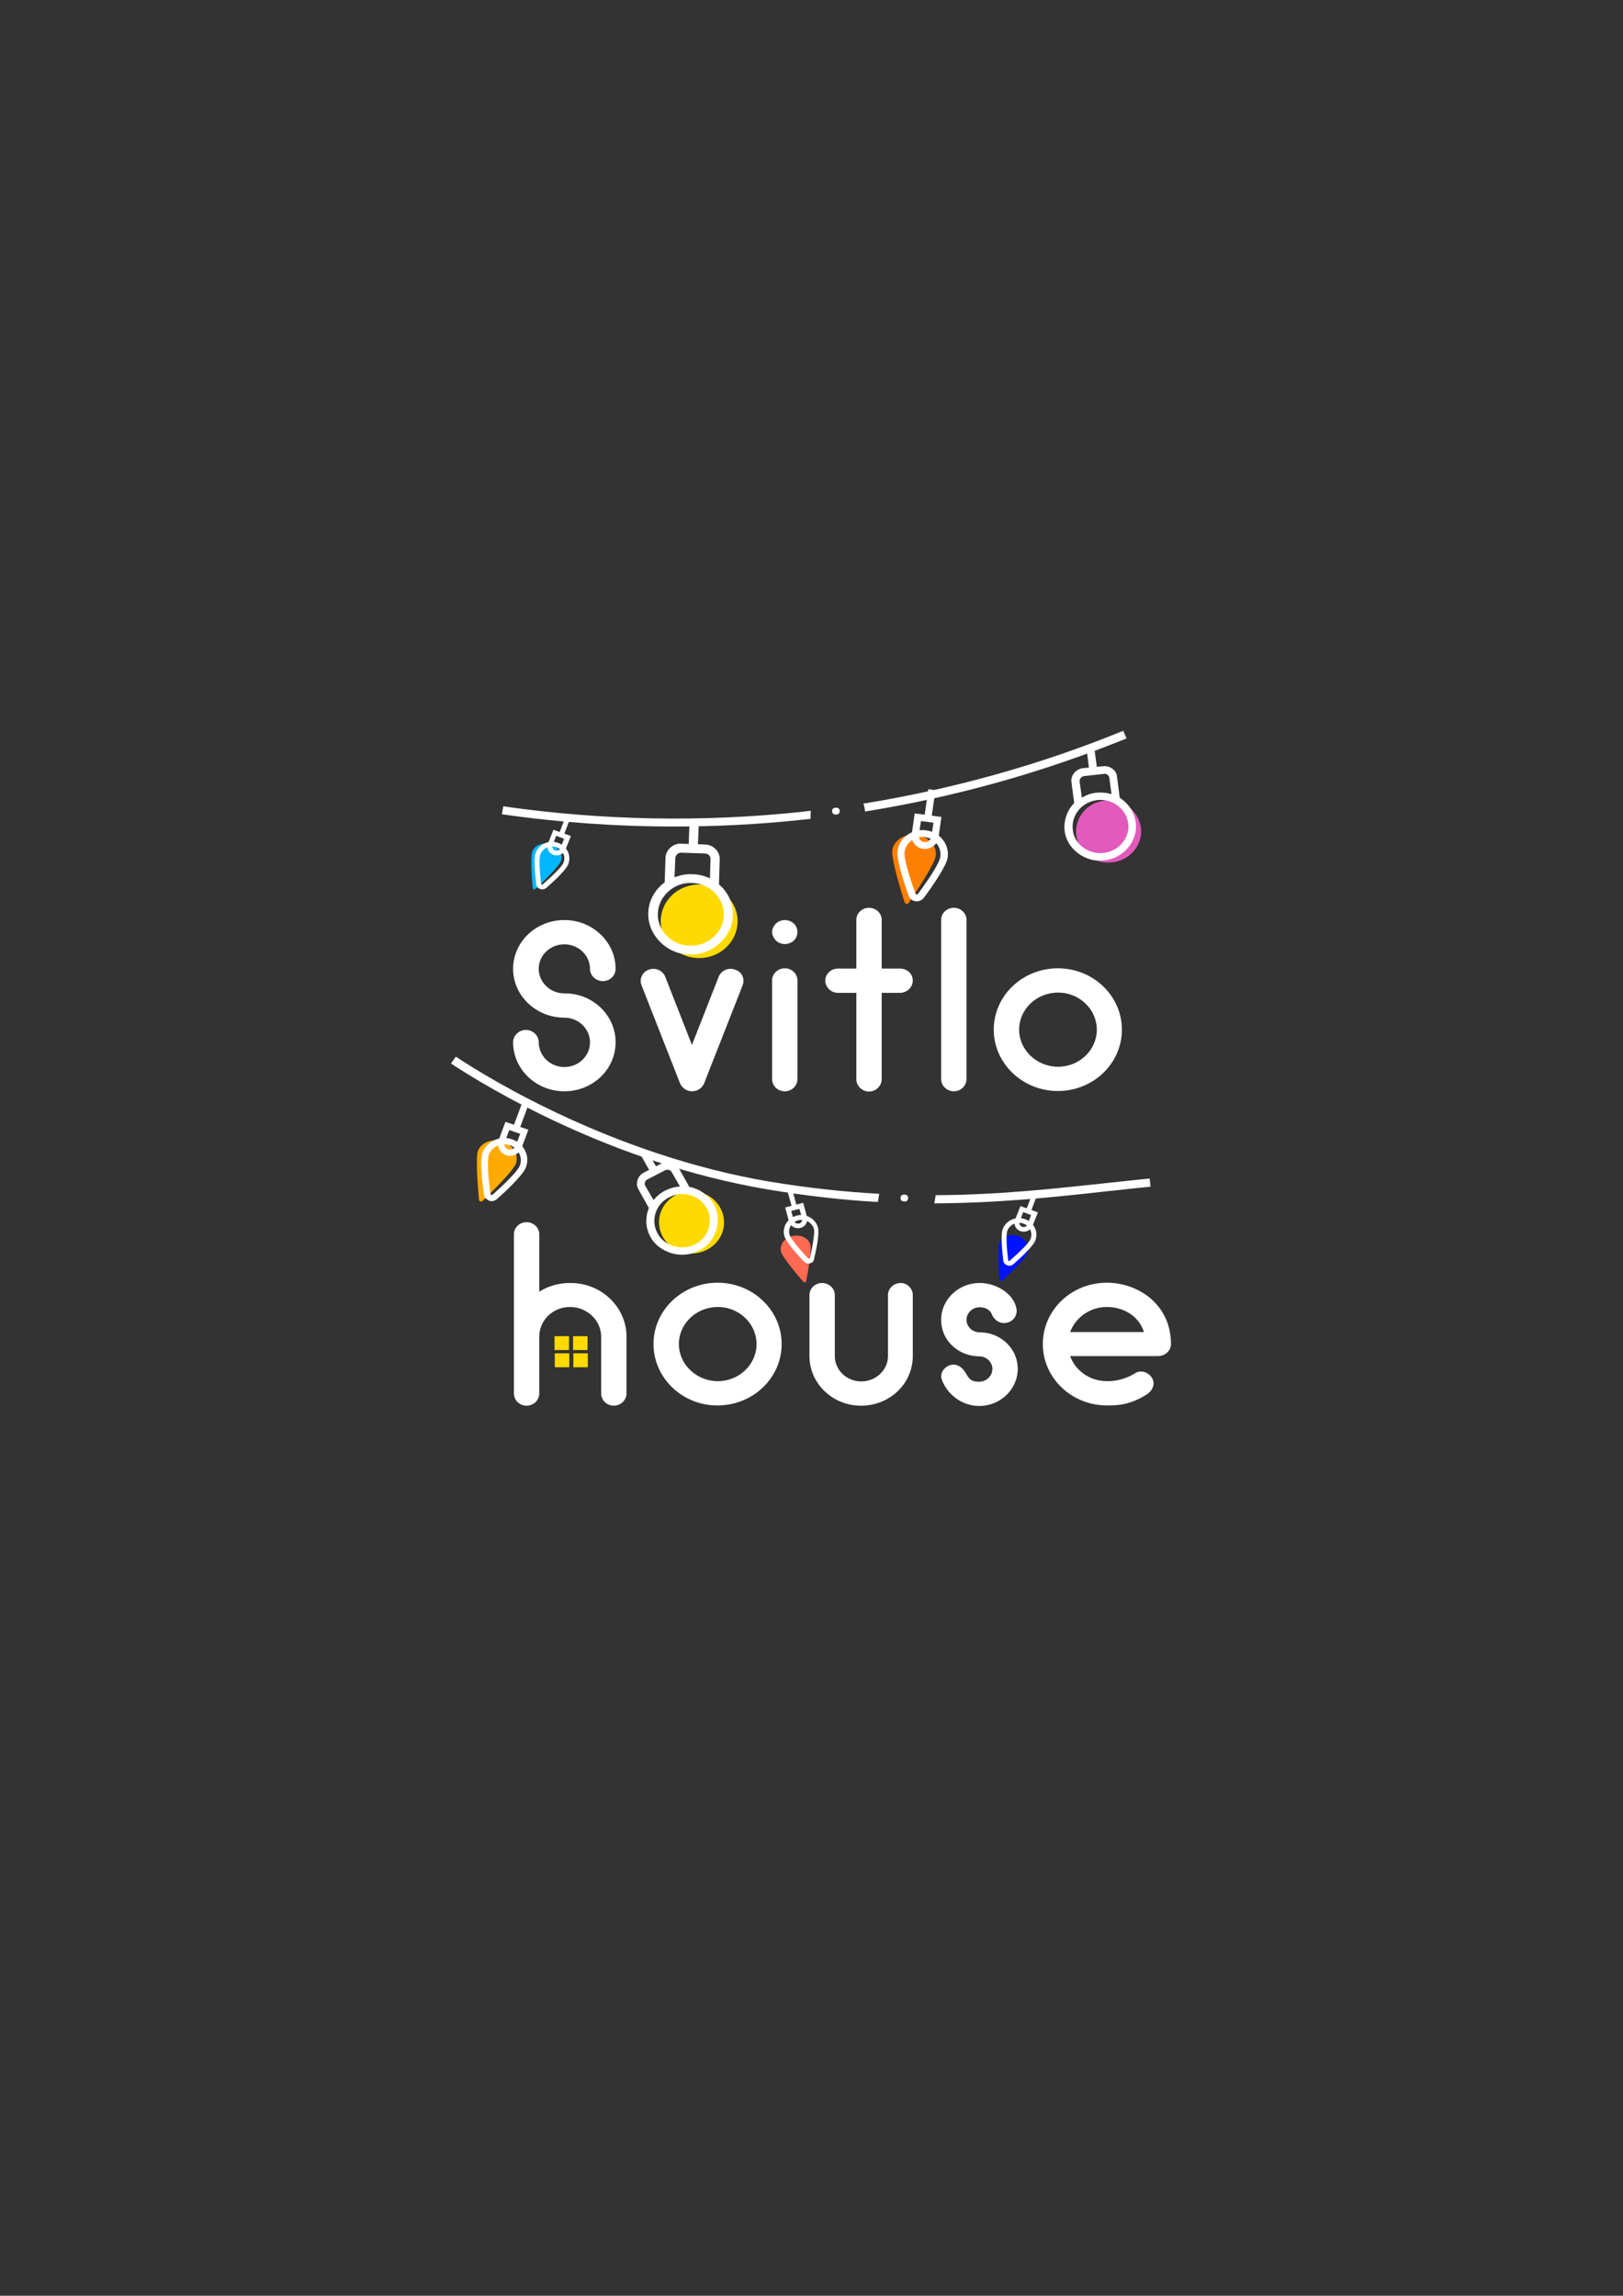 <?xml version="1.0" encoding="utf-8"?>
<!-- Generator: Adobe Illustrator 18.1.1, SVG Export Plug-In . SVG Version: 6.00 Build 0)  -->
<svg version="1.1" id="Слой_1" xmlns="http://www.w3.org/2000/svg" xmlns:xlink="http://www.w3.org/1999/xlink" x="0px" y="0px"
	 viewBox="0 0 595.3 841.9" enable-background="new 0 0 595.3 841.9" xml:space="preserve">
<rect x="0" y="0" width="595.3" height="841.9" fill="#333333" stroke="none"/>
<path fill="#FFDA00" d="M263.4,441.7c3.8,5.2,2.5,12.3-2.9,15.9c-5.4,3.6-12.8,2.4-16.6-2.8s-2.5-12.3,2.9-15.9
	C252.2,435.3,259.6,436.5,263.4,441.7z"/>
<path fill="#FFAA00" d="M189.2,426.8c-1,2.6-9.1,10.6-12.2,13.6c-0.4,0.4-1.2,0.2-1.3-0.4c-0.4-4.1-1.3-15.3-0.4-17.9
	c1.2-3.2,5.2-4.7,9.1-3.4C188.3,420,190.4,423.6,189.2,426.8z"/>
<path fill="#FF6A52" d="M297.2,456.4c0.6,2-0.9,10.4-1.5,13.4c-0.1,0.5-0.7,0.6-1,0.3c-2.1-2.4-7.7-9-8.2-11
	c-0.7-2.5,1.2-5.1,4.1-5.8S296.5,453.9,297.2,456.4z"/>
<path fill="#0013FF" d="M377,459.5c-0.8,1.9-7,8-9.3,10.1c-0.3,0.3-0.9,0.1-1-0.3c-0.3-3.1-0.9-11.6-0.1-13.5c0.9-2.4,4-3.5,6.9-2.5
	C376.3,454.3,377.9,457.1,377,459.5z"/>
<path fill="#FFFFFF" d="M229.8,490.2V511c0,2.5-2.2,4.5-4.7,4.5c-2.5,0-4.6-2-4.6-4.5v-20.8c0-6-5.2-10.9-11.4-10.9
	c-6.3,0-11.3,4.8-11.3,10.9V511c0,2.5-2.1,4.5-4.7,4.5c-2.5,0-4.6-2-4.6-4.5v-58.4c0-2.4,2.1-4.4,4.6-4.4c2.6,0,4.7,2,4.7,4.4v21.1
	c3.3-2.1,7.1-3.2,11.3-3.2C220.5,470.4,229.8,479.3,229.8,490.2z"/>
<path fill="#FFFFFF" d="M239.7,492.9c0-12.5,10.6-22.5,23.5-22.5c13,0,23.5,10.1,23.5,22.5c0,12.4-10.5,22.5-23.5,22.5
	C250.3,515.5,239.7,505.3,239.7,492.9z M249,492.9c0,7.4,6.4,13.6,14.3,13.6c7.9,0,14.2-6.2,14.2-13.6c0-7.5-6.4-13.6-14.2-13.6
	C255.4,479.3,249,485.4,249,492.9z"/>
<path fill="#FFFFFF" d="M334.8,474.9v22.5v0.1c-0.1,10-8.5,18-19,18c-10.4,0-18.8-8.1-18.9-18v-0.1v-22.5c0-2.4,2.1-4.4,4.6-4.4
	c2.6,0,4.7,2,4.7,4.4v22.4c0,5.1,4.3,9.3,9.7,9.3c5.4,0,9.8-4.2,9.8-9.3v-22.4c0-2.4,2.1-4.4,4.7-4.4
	C332.7,470.5,334.8,472.5,334.8,474.9z"/>
<path fill="#FFFFFF" d="M373.3,502c0,7.4-6.3,13.6-14.1,13.6c-6.7,0-12-4.6-13.8-9.8c-0.8-2.3,1.1-4.8,3.6-5.3
	c2.5-0.4,4.3,1.3,5.5,3.5c1.3,2.3,2.4,2.7,4.7,2.7c2.6,0,4.8-2.1,4.8-4.7c0-2.5-2.2-4.6-4.8-4.6c-3.7,0-7.3-1.4-9.9-3.9
	c-2.7-2.5-4.1-5.9-4.1-9.5c0-7.4,6.3-13.5,14.1-13.5c6.6,0,12.6,4.3,13.5,9.3c0.5,2.4-1,4.8-3.6,5.3c-2.5,0.5-4.7-1.1-5.5-3.3
	c-0.6-1.4-2.2-2.4-4.4-2.4c-2.6,0-4.8,2.1-4.8,4.6c0,2.5,2.2,4.6,4.8,4.6c3.8,0,7.3,1.4,9.9,3.9C371.9,495.1,373.3,498.4,373.3,502z
	"/>
<path fill="#FFFFFF" d="M429.5,492.9c0,2.4-2.1,4.4-4.7,4.4h-32.3c2,5.4,7.2,9.2,13.5,9.2c2.2,0,6-0.2,10.5-3
	c2.2-1.3,5.1-0.1,6.2,2.1c1.1,2.2-0.1,4.6-2.3,5.9c-6.2,3.9-11,3.9-14.4,3.9c-13,0-23.5-10.1-23.5-22.5c0-12.5,10.5-22.5,23.5-22.5
	C417.4,470.4,429.5,478.3,429.5,492.9z M392.5,488.5h27.1c-2-6.3-8-9.2-13.6-9.2C399.7,479.3,394.5,483.2,392.5,488.5z"/>
<g>
	<rect x="203.4" y="490" fill="#FFDA00" width="5.3" height="5.1"/>
	<rect x="210.2" y="490" fill="#FFDA00" width="5.3" height="5.1"/>
	<rect x="203.5" y="496.3" fill="#FFDA00" width="5.3" height="5.1"/>
	<rect x="210.3" y="496.3" fill="#FFDA00" width="5.3" height="5.1"/>
</g>
<g>
	<g>
		<path fill="#FFFFFF" d="M242.6,426.7l-2,1l-3-5.3c0,0-0.1,0-0.1,0c-1.1,0.3-1.9,0.6-2.7,0.8l3.3,5.8l-1.9,1
			c-0.3,0.1-0.5,0.3-0.8,0.5c-1.8,1.4-2.3,3.9-1.2,5.7l3.8,6.8l-0.1,0.3c-1.3,3.4-1.1,7.2,0.7,10.3c1.5,2.9,4.4,5,7.8,6
			c3.4,1,7.1,0.6,10-1c6.4-3.1,8.7-11.3,5.4-17c-1.8-3.2-5-5.5-8.7-6.3l-0.3-0.1l-3.8-6.8C247.7,426.4,244.8,425.6,242.6,426.7z
			 M259.2,443c2.3,3.9,1.2,9.3-2.6,12.3c-0.5,0.4-1,0.7-1.6,1c-2.3,1.2-5.1,1.5-7.8,0.7c-2.7-0.8-4.9-2.5-6-4.7
			c-2.3-4-1.2-9.3,2.6-12.2c0.5-0.4,1-0.7,1.6-1C250.3,436.5,256.5,438.2,259.2,443z M246.4,429.9l3,5.2l-0.9,0.1
			c-1.6,0.2-3.1,0.7-4.5,1.4c-1.4,0.7-2.7,1.7-3.7,2.8l-0.6,0.7l-3-5.2c-0.5-0.8-0.1-2,0.8-2.4c1.7-0.9,4.7-2.4,6.4-3.3
			C244.8,428.7,246,429,246.4,429.9z"/>
	</g>
</g>
<g>
	<g>
		<path fill="#FFFFFF" d="M179.4,440.3c-1-0.4-1.7-1.2-1.9-2.2c-0.8-5.6-1.5-12.8-0.5-15.4c1.6-4.2,6.4-6.4,10.8-4.9
			s6.7,6.1,5.1,10.3c-1,2.6-6.3,7.8-10.6,11.6C181.5,440.4,180.4,440.7,179.4,440.3z M187,420c-3.1-1.1-6.6,0.5-7.7,3.5
			c-0.6,1.7-0.4,7,0.6,14.3c0,0.2,0.2,0.3,0.3,0.4c0.1,0,0.3,0.1,0.5-0.1c5.6-5,9.4-9,10-10.7C191.8,424.4,190.1,421,187,420z"/>
	</g>
	<g>
		<path fill="#FFFFFF" d="M185.6,423.6c-2.3-0.8-3.5-3.3-2.7-5.5l2.5-6.7l8.4,2.9l-2.5,6.7C190.5,423.3,187.9,424.4,185.6,423.6z
			 M186.8,414.4l-1.7,4.5c-0.4,1,0.2,2.2,1.3,2.6c1.1,0.4,2.3-0.2,2.7-1.2l1.7-4.5L186.8,414.4z"/>
	</g>
	<g>
		<polygon fill="#FFFFFF" points="190.4,414.4 188.1,413.6 191.5,404.5 193.8,405.2 		"/>
	</g>
</g>
<g>
	<g>
		<path fill="#FFFFFF" d="M297.1,463.3c-0.8,0.2-1.6,0-2.2-0.6c-3-3.2-6.6-7.3-7.2-9.4c-0.9-3.3,1.1-6.6,4.5-7.5
			c3.4-0.9,6.9,1.1,7.8,4.3c0.6,2-0.4,7.4-1.4,11.6C298.5,462.5,297.9,463.1,297.1,463.3z M292.8,447.5c-2.4,0.6-3.9,3-3.2,5.3
			c0.4,1.3,2.9,4.5,6.8,8.7c0.1,0.1,0.3,0.1,0.4,0.1c0.1,0,0.2-0.1,0.3-0.3c1.2-5.4,1.8-9.5,1.4-10.8
			C297.7,448.2,295.2,446.9,292.8,447.5z"/>
	</g>
	<g>
		<path fill="#FFFFFF" d="M293.6,450.3c-1.8,0.5-3.7-0.6-4.2-2.3l-1.4-5.2l6.6-1.7l1.4,5.2C296.4,448.1,295.4,449.9,293.6,450.3z
			 M290.2,444.1l1,3.5c0.2,0.8,1.1,1.3,1.9,1.1s1.3-1,1.1-1.9l-1-3.5L290.2,444.1z"/>
	</g>
	<g>
		<polygon fill="#FFFFFF" points="292.3,442.6 290.6,443.1 288.6,436 290.4,435.5 		"/>
	</g>
</g>
<g>
	<g>
		<path fill="#FFFFFF" d="M369.4,464c-0.8-0.3-1.3-0.9-1.4-1.7c-0.5-4.2-1-9.7-0.2-11.6c1.2-3.2,4.9-4.8,8.2-3.6s5,4.7,3.7,7.9
			c-0.8,2-4.8,5.8-8.1,8.7C371,464.2,370.1,464.3,369.4,464z M375.4,448.7c-2.4-0.8-5,0.3-5.9,2.6c-0.5,1.3-0.4,5.3,0.3,10.8
			c0,0.2,0.2,0.3,0.2,0.3s0.2,0.1,0.4-0.1c4.3-3.8,7.2-6.7,7.6-8C378.9,452.1,377.7,449.6,375.4,448.7z"/>
	</g>
	<g>
		<path fill="#FFFFFF" d="M374.3,451.5c-1.8-0.6-2.6-2.5-2-4.2l2-5l6.4,2.3l-2,5C378,451.3,376,452.1,374.3,451.5z M375.3,444.5
			l-1.3,3.4c-0.3,0.8,0.1,1.7,0.9,2c0.8,0.3,1.7-0.1,2-0.9l1.3-3.4L375.3,444.5z"/>
	</g>
	<g>
		<polygon fill="#FFFFFF" points="378,444.6 376.3,443.9 378.9,437.1 380.6,437.7 		"/>
	</g>
</g>
<g>
	<path fill="#FFFFFF" d="M421.7,432.2c-5.6,0.5-11.4,1.2-17.2,1.8c-18.6,2-38.6,4.2-61.3,4.3c-0.2,1-0.3,2-0.5,3
		c23-0.1,43.3-2.2,62.1-4.3c5.8-0.6,11.6-1.3,17.2-1.8L421.7,432.2z"/>
	<path fill="#FFFFFF" d="M322.5,437.8c-12.6-0.7-26-2.1-40.4-4.5c-56.9-9.7-102.4-37.5-114.9-45.8l-1.8,2.5
		c12.7,8.4,58.7,36.5,116.2,46.2c14.4,2.4,27.8,3.9,40.4,4.6C322.2,439.7,322.3,438.8,322.5,437.8z"/>
</g>
<g>
	<path fill="#FFFFFF" d="M331.9,439.3c-0.1,0-0.3,0-0.4,0"/>
	<g>
		<path fill="#FFFFFF" d="M331.9,438.1c-0.1,0-0.3,0-0.4,0c-1.6,0-1.6,2.5,0,2.5c0.1,0,0.3,0,0.4,0
			C333.5,440.6,333.5,438.1,331.9,438.1L331.9,438.1z"/>
	</g>
</g>
<path fill="#FFDA00" d="M270.5,336.8c0.6,7.4-5.2,13.9-12.9,14.5c-7.8,0.6-14.6-4.9-15.2-12.4s5.2-13.9,12.9-14.5
	C263.1,323.9,269.9,329.4,270.5,336.8z"/>
<path fill="#E25ABC" d="M418.2,302.2c1.6,6.1-2.4,12.3-8.8,13.8c-6.4,1.5-12.9-2.3-14.4-8.4s2.4-12.3,8.8-13.8
	S416.6,296,418.2,302.2z"/>
<path fill="#FF7F00" d="M343.2,313.9c-0.4,3-7.3,13.4-9.9,17.2c-0.4,0.6-1.3,0.4-1.5-0.2c-1.4-4.3-5-16.2-4.5-19.1
	c0.5-3.7,4.5-6.2,8.9-5.6C340.6,306.8,343.8,310.2,343.2,313.9z"/>
<path fill="#00B7FF" d="M205.7,315.9c-0.8,1.9-7,8-9.3,10.1c-0.3,0.3-0.9,0.1-1-0.3c-0.3-3.1-0.9-11.6-0.1-13.5
	c0.9-2.4,4-3.5,6.9-2.5C205,310.7,206.6,313.5,205.7,315.9z"/>
<path fill="#FFFFFF" d="M225.8,382.2c0,10-8.4,18-18.8,18s-18.8-8.1-18.8-18c0-2.4,2.1-4.5,4.7-4.5c2.6,0,4.7,2.1,4.7,4.5
	c0,5,4.2,9.1,9.4,9.1c5.2,0,9.4-4,9.4-9.1c0-4.9-4.2-9-9.4-9c-10.3,0-18.8-8-18.8-17.9c0-9.9,8.4-17.9,18.8-17.9s18.8,8.1,18.8,17.9
	c0,2.5-2.1,4.5-4.7,4.5c-2.5,0-4.7-2-4.7-4.5c0-4.9-4.2-9-9.4-9c-5.2,0-9.4,4-9.4,9c0,4.9,4.2,9,9.4,9
	C217.4,364.2,225.8,372.3,225.8,382.2z"/>
<path fill="#FFFFFF" d="M272.4,361.3l-14.1,35.9c-0.7,1.8-2.5,3-4.4,3c-0.1,0-0.1,0-0.1,0c-2,0-3.7-1.3-4.4-3l-14.1-35.9
	c-0.9-2.3,0.3-4.9,2.7-5.7c2.4-0.9,5.1,0.3,6,2.6l9.8,25l9.8-25c0.9-2.3,3.6-3.5,6-2.6C272.1,356.3,273.3,358.9,272.4,361.3z"/>
<path fill="#FFFFFF" d="M284.6,344.9c-0.8-0.8-1.4-2-1.4-3.1c0-1.2,0.6-2.3,1.4-3.1c0.8-0.8,2.1-1.3,3.3-1.3c1.2,0,2.4,0.5,3.3,1.3
	c0.8,0.8,1.3,2,1.3,3.1c0,1.2-0.5,2.3-1.3,3.1c-0.8,0.8-2.1,1.3-3.3,1.3C286.6,346.2,285.4,345.7,284.6,344.9z M283.2,395.7v-36.2
	c0-2.4,2.1-4.4,4.7-4.4c2.5,0,4.6,2,4.6,4.4v36.2c0,2.5-2.1,4.5-4.6,4.5C285.2,400.2,283.2,398.2,283.2,395.7z"/>
<path fill="#FFFFFF" d="M334.8,359.6c0,2.4-2.1,4.5-4.7,4.5h-6.7v31.7c0,2.4-2.1,4.5-4.7,4.5c-2.5,0-4.6-2.1-4.6-4.5v-31.7h-6.8
	c-2.5,0-4.6-2.1-4.6-4.5c0-2.4,2.1-4.4,4.6-4.4h6.8v-17.9c0-2.4,2.1-4.4,4.6-4.4c2.6,0,4.7,2,4.7,4.4v17.9h6.7
	C332.7,355.2,334.8,357.1,334.8,359.6z"/>
<path fill="#FFFFFF" d="M345.2,395.7v-58.4c0-2.4,2.1-4.4,4.7-4.4c2.5,0,4.6,2,4.6,4.4v58.4c0,2.5-2.1,4.5-4.6,4.5
	C347.3,400.2,345.2,398.2,345.2,395.7z"/>
<path fill="#FFFFFF" d="M364.5,377.6c0-12.5,10.6-22.5,23.5-22.5c13,0,23.5,10.1,23.5,22.5c0,12.4-10.5,22.5-23.5,22.5
	C375.1,400.1,364.5,390,364.5,377.6z M373.8,377.6c0,7.4,6.4,13.6,14.3,13.6c7.9,0,14.2-6.2,14.2-13.6c0-7.5-6.4-13.6-14.2-13.6
	C380.2,364,373.8,370.1,373.8,377.6z"/>
<g>
	<path fill="#FFFFFF" d="M306.8,297.4"/>
</g>
<g>
	<g>
		<path fill="#FFFFFF" d="M258.6,309.7l-2.6-0.1l0.3-7.2c0,0-0.1,0-0.1,0c-1.3-0.3-2.3-0.5-3.3-0.7l-0.3,7.8l-2.6-0.1
			c-0.4,0-0.7,0-1.1,0c-2.6,0.4-4.7,2.6-4.8,5.1l-0.3,9.1l-0.3,0.2c-3.5,2.7-5.6,6.7-5.7,10.9c-0.2,3.8,1.3,7.6,4.2,10.6
			c2.9,3,6.8,4.7,10.8,4.7c8.5,0.5,15.9-6.5,16-14.2c0.2-4.3-1.6-8.4-4.9-11.3l-0.2-0.2l0.3-9.1
			C264.1,312.3,261.7,309.8,258.6,309.7z M265.5,335.7c-0.1,5.4-4.6,10.2-10.3,11c-0.7,0.1-1.5,0.1-2.3,0.1c-3.1,0-6.2-1.4-8.4-3.7
			c-2.2-2.3-3.4-5.3-3.2-8.2c0.2-5.4,4.6-10.2,10.3-11c0.7-0.1,1.5-0.1,2.2-0.1C260.5,324,265.7,329.4,265.5,335.7z M260.6,315.1
			l-0.2,7l-1-0.4c-1.7-0.7-3.6-1.1-5.5-1.1c-1.9-0.1-3.8,0.2-5.5,0.8l-1,0.3l0.3-7c0-1.1,1.1-2.1,2.3-2c2.3,0.1,6.3,0.2,8.6,0.3
			C259.7,313,260.7,313.9,260.6,315.1z"/>
	</g>
</g>
<g>
	<g>
		<path fill="#FFFFFF" d="M404.5,281l-2.2,0.2l-0.8-6c0,0-0.1,0-0.1,0c-1.1-0.1-2-0.1-2.8-0.2l0.8,6.5l-2.2,0.2
			c-0.3,0-0.6,0.1-0.9,0.2c-2.2,0.7-3.6,2.8-3.3,4.9l1,7.7l-0.2,0.2c-2.5,2.7-3.7,6.3-3.3,9.9c0.3,3.2,2.1,6.2,4.9,8.3
			c2.8,2.1,6.3,3.1,9.7,2.6c7.2-0.7,12.4-7.4,11.5-13.9c-0.5-3.6-2.5-6.8-5.7-8.9l-0.2-0.2l-1-7.7
			C409.5,282.4,407.1,280.7,404.5,281z M413.8,301.9c0.7,4.5-2.4,9.1-7.1,10.5c-0.6,0.2-1.2,0.3-1.9,0.4c-2.6,0.3-5.3-0.4-7.5-2
			c-2.2-1.6-3.6-4-3.8-6.5c-0.6-4.6,2.4-9.1,7.1-10.5c0.6-0.2,1.2-0.3,1.9-0.4C408,292.8,413.1,296.6,413.8,301.9z M406.9,285.3
			l0.8,5.9l-0.9-0.2c-1.6-0.4-3.1-0.4-4.7-0.3c-1.6,0.2-3.1,0.6-4.5,1.4l-0.8,0.4l-0.8-5.9c-0.1-0.9,0.6-1.9,1.7-2
			c1.9-0.2,5.3-0.6,7.2-0.8C405.8,283.6,406.8,284.3,406.9,285.3z"/>
	</g>
</g>
<g>
	<g>
		<path fill="#FFFFFF" d="M335.8,330.5c-1.2-0.2-2.2-0.9-2.5-2c-2.1-5.8-4.5-13.4-4.1-16.5c0.7-4.8,5.4-8.2,10.5-7.5
			c5.1,0.7,8.6,5.2,7.9,10c-0.5,3-5,9.7-8.7,14.7C338.1,330.2,336.9,330.7,335.8,330.5z M339.3,307c-3.6-0.5-7,1.9-7.5,5.4
			c-0.3,1.9,1.2,7.6,4,15.3c0.1,0.3,0.3,0.3,0.4,0.3c0.1,0,0.3,0,0.5-0.2c4.9-6.6,8-11.7,8.2-13.6
			C345.4,310.7,342.9,307.5,339.3,307z"/>
	</g>
	<g>
		<path fill="#FFFFFF" d="M338.6,311.3c-2.7-0.4-4.6-2.8-4.2-5.3l1.1-7.7l9.8,1.3l-1.1,7.7C343.8,309.8,341.3,311.6,338.6,311.3z
			 M337.8,301.1l-0.8,5.2c-0.2,1.2,0.7,2.3,2,2.5c1.3,0.2,2.4-0.7,2.6-1.9l0.8-5.2L337.8,301.1z"/>
	</g>
	<g>
		<polygon fill="#FFFFFF" points="341.6,300.3 339,300 340.5,289.4 343.1,289.8 		"/>
	</g>
</g>
<g>
	<g>
		<path fill="#FFFFFF" d="M198.1,326c-0.8-0.3-1.3-0.9-1.4-1.7c-0.5-4.2-1-9.7-0.2-11.6c1.2-3.2,4.9-4.8,8.2-3.6
			c3.3,1.2,5,4.7,3.7,7.9c-0.8,2-4.8,5.8-8.1,8.7C199.7,326.1,198.9,326.3,198.1,326z M204.1,310.7c-2.4-0.8-5,0.3-5.9,2.6
			c-0.5,1.3-0.4,5.3,0.3,10.8c0,0.2,0.2,0.3,0.2,0.3s0.2,0.1,0.4-0.1c4.3-3.8,7.2-6.7,7.6-8C207.6,314.1,206.4,311.6,204.1,310.7z"
			/>
	</g>
	<g>
		<path fill="#FFFFFF" d="M203,313.5c-1.8-0.6-2.6-2.5-2-4.2l2-5l6.4,2.3l-2,5C206.7,313.3,204.7,314.1,203,313.5z M204,306.5
			l-1.3,3.4c-0.3,0.8,0.1,1.7,0.9,2s1.7-0.1,2-0.9l1.3-3.4L204,306.5z"/>
	</g>
	<g>
		<polygon fill="#FFFFFF" points="206.7,306.5 205,305.9 207.6,299 209.3,299.7 		"/>
	</g>
</g>
<g>
	<path fill="#FFFFFF" d="M317.3,297.6c32.9-5.3,65.1-14.3,95.9-26.8L412,268c-30.6,12.5-62.6,21.4-95.3,26.7
		C317,295.6,317.2,296.6,317.3,297.6z"/>
	<path fill="#FFFFFF" d="M297.4,297.3c-1.1,0.1-2.1,0.3-3.2,0.4c-36.4,3.9-73.3,3.2-109.6-2l-0.5,2.9c20.9,3,42,4.5,63.1,4.5
		c15.8,0,31.5-0.8,47.2-2.5c1-0.1,2-0.2,2.9-0.3C297.3,299.3,297.3,298.3,297.4,297.3z"/>
</g>
<g>
	<path fill="#FFFFFF" d="M306.8,297.4c-0.1,0-0.3,0-0.4,0"/>
	<g>
		<path fill="#FFFFFF" d="M306.8,296.2c-0.1,0-0.3,0-0.4,0c-1.6,0-1.6,2.5,0,2.5c0.1,0,0.3,0,0.4,0
			C308.4,298.7,308.4,296.2,306.8,296.2L306.8,296.2z"/>
	</g>
</g>
</svg>
